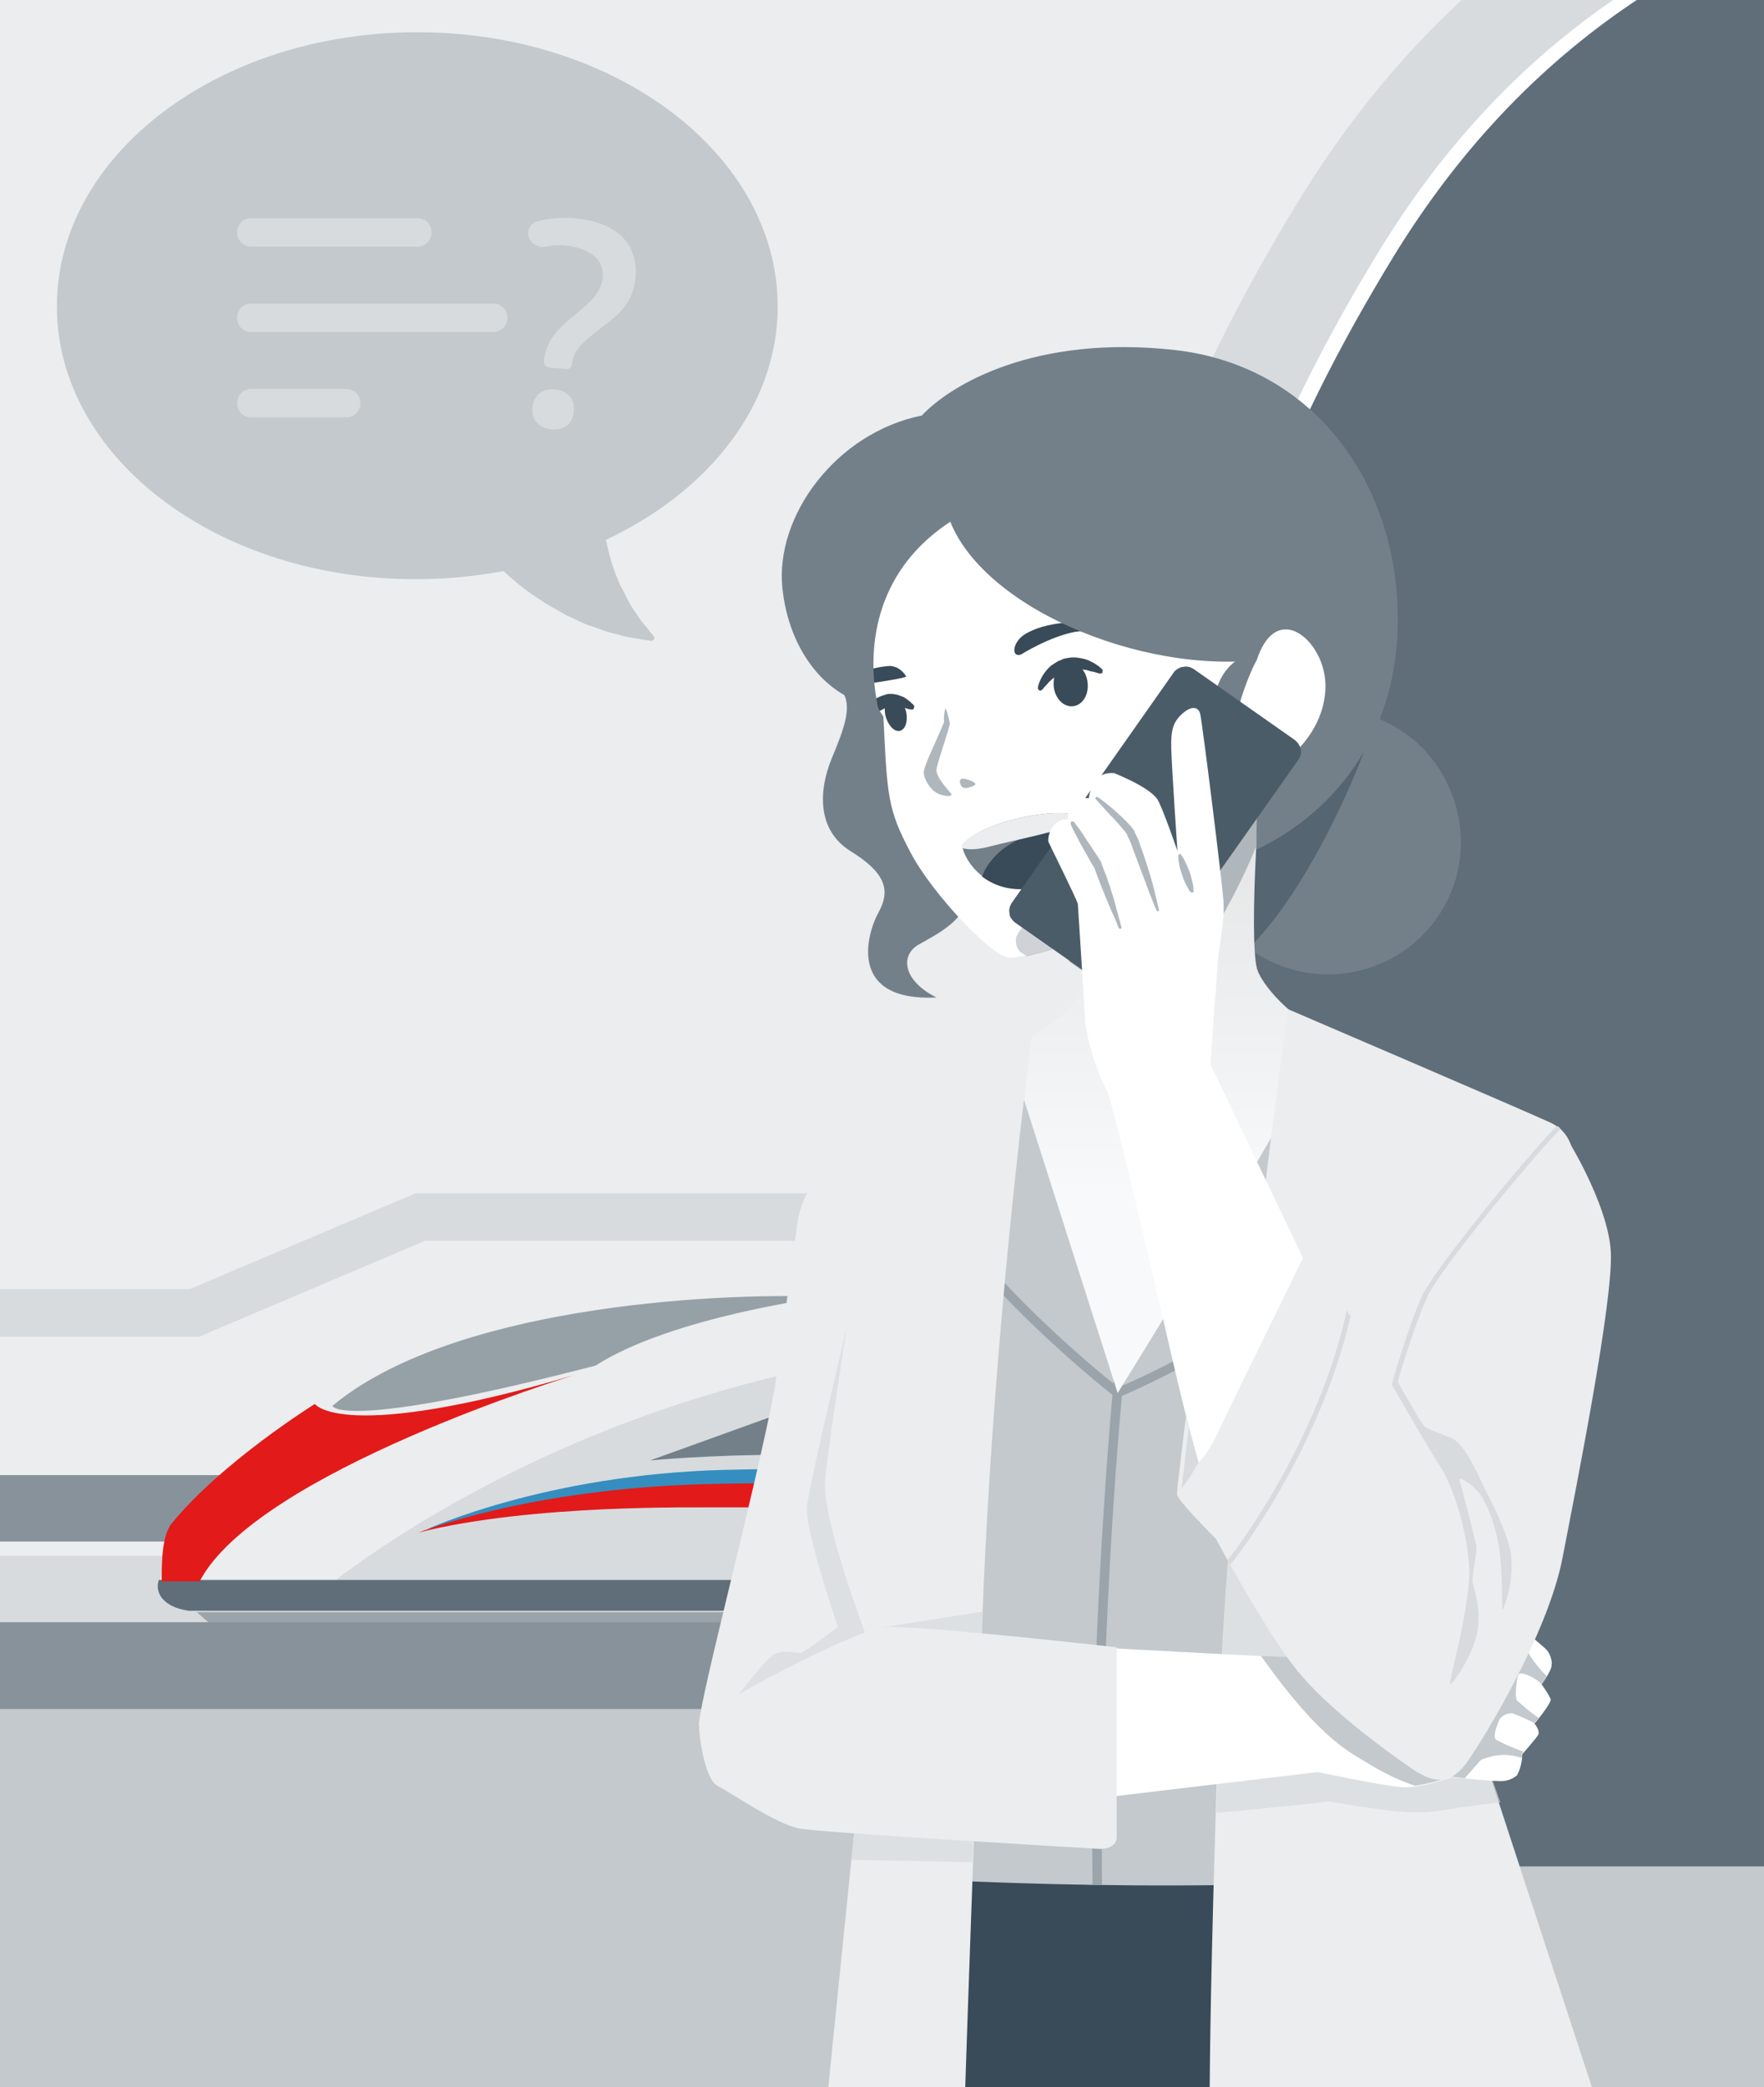 <?xml version="1.0" encoding="utf-8"?>
<!-- Generator: Adobe Illustrator 24.3.0, SVG Export Plug-In . SVG Version: 6.00 Build 0)  -->
<svg version="1.1" id="Слой_1" xmlns="http://www.w3.org/2000/svg" xmlns:xlink="http://www.w3.org/1999/xlink" x="0px" y="0px"
	 viewBox="0 0 372 440" style="enable-background:new 0 0 372 440;" xml:space="preserve">
<style type="text/css">
	.st0{fill:#EBEDEE;}
	.st1{clip-path:url(#SVGID_2_);fill:#87929B;}
	.st2{clip-path:url(#SVGID_2_);fill:#D7DBDE;}
	.st3{clip-path:url(#SVGID_2_);}
	.st4{fill:#D7DBDE;}
	.st5{fill:#73808A;}
	.st6{opacity:0.7;fill:#73808A;enable-background:new    ;}
	.st7{fill:#5F6E79;}
	.st8{fill:#E21A1A;}
	.st9{fill:#9BA4AB;}
	.st10{fill:#358EBF;}
	.st11{clip-path:url(#SVGID_2_);fill:#C3C9CD;}
	.st12{clip-path:url(#SVGID_2_);fill:#5F6E79;}
	.st13{clip-path:url(#SVGID_2_);fill:none;stroke:#D7DBDE;stroke-width:10;}
	.st14{clip-path:url(#SVGID_2_);fill:none;stroke:#FFFFFF;stroke-width:20;}
	.st15{clip-path:url(#SVGID_2_);fill:none;stroke:#D7DBDE;stroke-width:20;}
	.st16{opacity:0.7;clip-path:url(#SVGID_2_);fill:#D7DBDE;enable-background:new    ;}
	.st17{opacity:0.5;clip-path:url(#SVGID_2_);fill:#394A58;enable-background:new    ;}
	.st18{clip-path:url(#SVGID_2_);fill:#394A58;}
	.st19{opacity:0.4;clip-path:url(#SVGID_2_);}
	.st20{fill:#394A58;}
	.st21{clip-path:url(#SVGID_2_);fill:#9BA4AB;}
	.st22{clip-path:url(#SVGID_2_);fill:url(#SVGID_3_);}
	.st23{clip-path:url(#SVGID_2_);fill:#AFB7BC;}
	.st24{clip-path:url(#SVGID_2_);fill:#FFFFFF;}
	.st25{clip-path:url(#SVGID_2_);fill:#73808A;}
	.st26{clip-path:url(#SVGID_2_);fill:#EBEDEE;}
	.st27{fill:#87929B;}
	.st28{clip-path:url(#SVGID_2_);fill:#4B5C69;}
	.st29{opacity:0.5;clip-path:url(#SVGID_2_);}
	.st30{fill:#4B5C69;}
	.st31{opacity:0.3;clip-path:url(#SVGID_2_);fill:#FFFFFF;enable-background:new    ;}
	.st32{fill:#C3C9CD;}
</style>
<g>
	<defs>
		<rect id="SVGID_1_" y="0" width="372" height="440"/>
	</defs>
	<clipPath id="SVGID_2_">
		<use xlink:href="#SVGID_1_"  style="overflow:visible;"/>
	</clipPath>
	<rect y="0" class="st0" width="372" height="440"/>
	<path class="st1" d="M0,311h372v14H0V311z"/>
	<path class="st2" d="M0,328h372v14H0V328z"/>
	<g class="st3">
		<path class="st0" d="M397.9,275.6v57.7H33.7c0.2-0.7,1.4-8,3.4-9.5c36.3-57,131-51.1,131-51.1h227
			C396.6,272.8,397.9,274,397.9,275.6z"/>
		<path class="st4" d="M66.3,336.7c0,0,41.6-36.3,110.2-49.3c30.5-5.4,55.6-4,64.3-4s156.9,0,156.9,0v50.8L66.3,336.7z"/>
		<path class="st5" d="M202.3,306.5h-25.4l-3.1-10.7c7.8-1.5,16.7-3,26.7-4L202.3,306.5z"/>
		<path class="st5" d="M236.9,290.9v15.8c0,0-55.3,0-71.3,0s-28.5,1.2-28.5,1.2l30.5-11c9.5-2.5,37-7,56.4-6H236.9z"/>
		<path class="st5" d="M234.6,290.9h38v16h-38V290.9z"/>
		<path class="st5" d="M272.6,290.9h36v16h-36V290.9z"/>
		<path class="st5" d="M308.6,290.9h36v16h-36V290.9z"/>
		<path class="st5" d="M343.6,290.9h37v16h-37V290.9z"/>
		<path class="st6" d="M174.1,273.4c0,0-32.3,4.1-48.5,14.5c-54,14-55.5,8.5-55.5,8.5C94.7,275.9,148.6,272.4,174.1,273.4z"/>
		<path class="st0" d="M366.2,266.9H261.1c-12.7,0-14.7,5.9-14.7,5.9h134.5C380.9,272.8,378.9,266.9,366.2,266.9z"/>
		<path class="st7" d="M397.8,333.3v3.2c0,1.8-1.6,3.1-3.4,3.1H39.8c-5.6-0.8-7.2-4-6.3-6.5h364.4V333.3z"/>
		<path class="st8" d="M121.1,289.9c0,0-67,20.5-79,43.5c-3.3,0-8,0-8,0c0-3-0.1-9.5,2.1-12.2C46.9,308.1,66.4,296,66.4,296
			S72.1,304.4,121.1,289.9z"/>
		<path class="st9" d="M381.6,339.9l-1.9,4c0,0-328.8,0-333.6,0l-4.6-4H381.6z"/>
		<path class="st10" d="M90.1,322.4c0,0,24.9-11.5,62.5-12.5c37.6-1,245.3,0,245.3,0v4.9H152.6C152.6,314.9,114.2,316.3,90.1,322.4z
			"/>
		<path class="st8" d="M88.3,323.1c0,0,22.8-9.2,60.4-10.2c37.6-1,249.3,0,249.3,0v4.9H148.6C148.6,317.9,112.3,317,88.3,323.1z"/>
	</g>
	<path class="st1" d="M0,342h372v23H0V342z"/>
	<path class="st11" d="M0,360.3h372V440H0V360.3z"/>
	<path class="st12" d="M282.4,47.6c-45.5,74.4-78.3,176.5,27.1,320.3v25.6h1099.1V368V117.7c-177.5,11.1-298.5,9.8-412.9-17.4
		C773.6,47.6,756.5-27.8,535.8-42.1l-1.1-0.1C458-47.1,344.7-54.4,282.4,47.6z"/>
	<path class="st13" d="M253.9,221.3h-25l-57.6,35.3H88.6L41,276.8h-67.6"/>
	<path class="st14" d="M312.3,369.4c-105.4-143.8-72.5-245.9-27.1-320.3c62.6-102.5,176.7-94.6,253.4-89.7
		C703.8-30,776.4,49.1,998.5,101.7c124.2,29.4,256.3,28.5,459.9,14.2"/>
	<path class="st15" d="M309.4,368c-105.4-143.8-72.5-245.9-27.1-320.3C345-54.9,459.1-47,535.8-42.1
		c165.2,10.7,237.8,89.7,459.9,142.4c124.2,29.4,256.3,28.5,459.9,14.2"/>
	<g class="st3">
		<path class="st0" d="M185.2,237.3c-5.7,3-15.7,10.2-17.1,20.9c-1.4,10.7-4.8,34.9-4.8,34.9c-4.2,21.8-15.2,62.9-15.9,70.2H193
			V249.1L185.2,237.3z"/>
	</g>
	<path class="st16" d="M178.4,280.5c-4.9,20.7-7.5,32.4-8.2,36.8c-0.8,4.4,6.5,25.7,6.5,25.7s-7.3,5.6-7.9,5.5c-0.6,0-4.2-0.9-6,0.6
		c-1.9,1.5-7.1,8.2-7.1,8.2h39v-76.8H178.4z"/>
	<g class="st3">
		<path class="st5" d="M308.1,177.4c0,5.5-1.6,11-4.7,15.6c-3.1,4.6-7.4,8.2-12.6,10.3c-5.1,2.1-10.7,2.7-16.2,1.6
			c-5.4-1.1-10.4-3.7-14.3-7.7c-3.9-3.9-6.6-8.9-7.7-14.3c-1.1-5.4-0.5-11.1,1.6-16.2c2.1-5.1,5.7-9.5,10.3-12.6
			c4.6-3.1,10-4.7,15.6-4.7c7.4,0,14.5,3,19.8,8.2C305.1,162.9,308,170,308.1,177.4z"/>
	</g>
	<path class="st17" d="M252.1,177.4c0,4.4,1,8.7,3,12.6c2,3.9,4.8,7.3,8.3,9.9c14.3-14.4,24.2-41.3,24.2-41.3l-6.9-9.1h-0.6
		c-3.7,0-7.3,0.7-10.7,2.1c-3.4,1.4-6.5,3.5-9.1,6.1c-2.6,2.6-4.7,5.7-6.1,9.1C252.8,170.1,252.1,173.7,252.1,177.4z"/>
	<path class="st18" d="M319.8,394.5H184.1c0,0-8.4,43-12.3,127.2H352C352,521.7,344,455.9,319.8,394.5z"/>
	<g class="st19">
		<path class="st20" d="M322.7,402c-0.9-2.5-1.9-5-2.9-7.5H184.1c0,0-0.6,2.9-1.5,8.6C206.6,410.5,242.7,415.2,322.7,402z"/>
	</g>
	<path class="st11" d="M185,395.6c0,0,59.3,4.3,115.4,0l2.4-165.9l-25.9-11.2l-59.8,4L204.6,238L185,395.6z"/>
	<path class="st21" d="M287.8,260.2c-1.1,4.5-30.9,23.1-51,31.9l1.1-13.2l-2-0.2l-1.1,13c-14.6-11.8-30.4-27.8-32.6-34.3l-0.4,3.6
		c5.4,9,21.3,23.9,32.8,33.1c-0.5,5.6-4.8,54.2-4.2,103.3h2c-0.6-48.8,3.6-97.2,4.2-103.1c18.3-7.9,51.7-27.6,53.1-33.7
		c0.9-3.8-1.4-25-3-37.9l-2.1-0.9C286.3,236.1,288.6,256.9,287.8,260.2z"/>
	
		<linearGradient id="SVGID_3_" gradientUnits="userSpaceOnUse" x1="246.483" y1="284.62" x2="246.483" y2="148.338" gradientTransform="matrix(1 0 0 -1 0 442.001)">
		<stop  offset="0" style="stop-color:#E1E1E1"/>
		<stop  offset="0.693" style="stop-color:#F7F9FB"/>
	</linearGradient>
	<path class="st22" d="M266.9,157.4c0,0-1.4,10.6-2,21.7c-0.6,11.1-0.7,22.1,0.2,25.2c0.9,3.1,7.1,10.7,15,13.6
		c-11,22.1-44.4,75.8-44.4,75.8l-22.9-71.7c0,0,10.3-7.1,12.6-9.4c2.3-2.3,2.8-4.8,2.8-8.2s-3.4-46.9-3.4-46.9L266.9,157.4z"/>
	<path class="st23" d="M267.9,169.8v-12.4H231c0,0,3.4,43.5,3.4,46.9c0.1,2.1-0.3,4.3-1.2,6.2c3.3,3,6.5,4.5,8.2,4
		C245,213.4,261.8,191.2,267.9,169.8z"/>
	<g class="st3">
		<path class="st0" d="M271.7,212.8c0,0-12.6,85.1-14.9,155.9c-2.3,70.7-1.7,85.1-1.5,94.2c0.2,9.1,6.8,18.2,25.2,18.4
			c26.7,0.3,59.1-5.4,62.1-6.2c3-0.8,3.8-3.1,2.6-6.2c-1.1-3.1-32.7-99.8-32.7-99.8s17.7-112.4,19-118.8c1.2-6.4,0.2-11.4-4.5-13.6
			C322.3,234.5,271.7,212.8,271.7,212.8z"/>
	</g>
	<path class="st16" d="M312.6,369c0,0,4.4-27.9,9-56.7l-61.7,5.2c-1.4,17-2.5,34.5-3,51.1c-0.1,4.8-0.3,9.3-0.4,13.6
		c6.6-0.6,20.1-1.9,23.7-2.4c11,1.8,17.6,3,24.5,1.8c2.8-0.5,7.3-1.1,11.7-1.6C314,373.3,312.6,369,312.6,369z"/>
	<g class="st3">
		<path class="st0" d="M217.6,218.5c0,0-7.9,58-10.4,121.7c-2.5,63.7-4.3,117.5-4.3,122.8s-4.4,15.6-12.3,15.6
			c-5.7,0-11.4-0.7-17-2.1c-1.6-0.5-1.9-2-1.9-5.3c0-3.3,12.3-122.6,12.3-122.6c-6.1-16.5-10.3-29.9-10-36.2
			c0.2-6.3,11.2-75.1,11.2-75.1L217.6,218.5z"/>
	</g>
	<path class="st16" d="M186.2,343.1l-2.2,5.3c0,0,0,0.1,0,0.1c0,0-2.1,19.9-4.5,43.6l25.6,0.5c0.6-16,1.3-33.8,2-52.5v-0.3
		L186.2,343.1z"/>
	<g class="st3">
		<path class="st5" d="M177.5,145.6c2.3,3.1,0.7,7.6-2.1,14.3c-2.8,6.8-3.1,15.1,3.9,19.5c7.1,4.4,8.7,8,6,12.9
			c-2.7,4.9-6.4,18.9,12.2,18c-6.9-3.4-7.9-8.8-3.7-11.2c4.2-2.4,12.6-6.2,10.2-14.7v-49.8h-24.1L177.5,145.6z"/>
	</g>
	<path class="st24" d="M186.3,151.1c0.8,16.9,0.9,19.5,5.7,28.6c4.8,9.1,17.4,22.1,20.8,22.2c3.4,0.2,25.6-4.9,37.8-18.3
		c12.2-13.4,14.8-21.1,14.8-21.1c5.4-3.6,9.4-8.9,11.5-15.1c3.2-10.1,5.7-37.8-14.9-52.4c-20.6-14.6-50.5-9.6-64.3-0.8
		C184.1,102.9,171.1,128.1,186.3,151.1z"/>
	<path class="st23" d="M199.3,149.5c-0.2,0.9-0.3,1.8-0.2,2.7c-1.5,3.8-4.5,9.6-4.3,10.9c0.2,1.3,1.4,3.6,3.2,4.3
		c1.8,0.7,2.9,0.4,2.6,0c-0.2-0.4-3.4-3.6-3.1-5.3c0.3-1.7,2.8-8.7,2.8-9.6C200.1,151.5,199.5,148.9,199.3,149.5z"/>
	<path class="st23" d="M203,166c-0.5-0.4-0.9-1.6-0.2-1.8c0.7-0.2,3.1,0.7,2.9,1.2c-0.4,0.3-0.8,0.5-1.3,0.6
		C204,166.2,203.5,166.2,203,166z"/>
	<path class="st18" d="M229.4,144.6c0,2.6-1.7,4.5-3.7,4.3c-2-0.2-3.6-2.4-3.5-4.9c0-2.5,1.7-4.5,3.7-4.3
		C227.9,139.9,229.4,142.1,229.4,144.6z"/>
	<path class="st18" d="M235.5,132.7c-3.1-1.2-6.4-1.7-9.7-1.5c-5.2,0.3-7.8,1.5-9.3,2.3c-3,1.6-3.4,5.2-1.2,4.5c0,0,6-3.8,11.5-4.8
		C229.7,132.8,232.6,132.6,235.5,132.7z"/>
	<path class="st18" d="M187.8,140.4c-2.1,0.1-4.2,0.6-6.2,1.3c0.2,0.8,0.7,1.8,1,2.5c2.8-0.4,8.7-1.3,8.5-1.6
		c-0.4-0.6-0.8-1.1-1.4-1.5C189.2,140.7,188.5,140.5,187.8,140.4z"/>
	<path class="st18" d="M232.7,141.4c0,0-0.2-0.2-0.5-0.5c-0.4-0.4-1-0.8-1.5-1.1c-0.4-0.2-0.8-0.4-1.2-0.6c-0.5-0.2-0.9-0.3-1.4-0.4
		c-0.5-0.1-1.1-0.2-1.7-0.2c-0.6,0-1.1,0.1-1.7,0.2c-0.3,0.1-0.6,0.1-0.8,0.3c-0.3,0.1-0.5,0.2-0.8,0.3c-0.5,0.3-0.9,0.6-1.4,0.9
		c-0.7,0.6-1.3,1.3-1.8,2.1c-0.3,0.5-0.6,1.1-0.8,1.7c-0.1,0.2-0.1,0.4-0.2,0.7v0.1c0,0.1,0,0.2,0,0.3c0,0.1,0.1,0.2,0.1,0.2
		c0.1,0.1,0.2,0.2,0.4,0.2c0.1,0,0.3-0.1,0.4-0.2c0,0,0.2-0.2,0.4-0.5c0.3-0.3,0.7-0.7,1.1-1.2c0.3-0.2,0.5-0.5,0.8-0.7
		c0.3-0.2,0.6-0.4,0.9-0.7c0.3-0.2,0.7-0.4,1-0.6c0.4-0.2,0.7-0.3,1.1-0.4c0.4-0.1,0.8-0.2,1.2-0.2c0.4,0,0.8,0,1.2,0
		c0.4,0.1,0.8,0,1.1,0.1c0.3,0,0.7,0.1,1,0.2c0.3,0.1,0.6,0.2,0.9,0.2l0.7,0.2c0.4,0.1,0.6,0.2,0.6,0.2c0.1,0,0.2,0,0.3,0
		c0.1,0,0.2-0.1,0.3-0.1c0.1-0.1,0.1-0.1,0.1-0.2c0-0.1,0-0.1,0-0.2c0-0.1,0-0.1,0-0.2C232.8,141.5,232.7,141.4,232.7,141.4
		L232.7,141.4z"/>
	<path class="st18" d="M192.1,149.6c0.1,0,0.2,0,0.3,0s0.2-0.1,0.2-0.1c0.1,0,0.1-0.1,0.1-0.2c0-0.1,0.1-0.1,0.1-0.2
		c0-0.1,0-0.1,0-0.2c0-0.1-0.1-0.1-0.1-0.2c-0.1-0.2-0.3-0.3-0.4-0.4c-0.4-0.4-0.8-0.7-1.2-1c-0.3-0.2-0.6-0.4-1-0.5
		c-0.4-0.2-0.8-0.3-1.2-0.4l-0.7-0.1c-0.3,0-0.5,0-0.8,0c-0.3,0-0.5,0.1-0.8,0.2c-0.8,0.2-1.6,0.6-2.3,1c0.4,1,0.9,1.8,1.2,2.4
		l1.5-0.8c0.1-0.1,0.2-0.1,0.4-0.1c0.1-0.1,0.2-0.1,0.4-0.1l0.4-0.1h0.4c0.3,0,0.6,0,0.9,0.1c0.3,0,0.6,0.1,0.8,0.2
		c0.3,0.1,0.5,0.1,0.7,0.2l0.6,0.2C191.7,149.5,191.9,149.5,192.1,149.6z"/>
	<path class="st18" d="M191.1,150.1c0.4,2-0.2,3.8-1.4,4c-1.2,0.2-2.5-1.3-3-3.3c-0.4-2,0.2-3.8,1.4-4
		C189.3,146.6,190.6,148.1,191.1,150.1z"/>
	<path class="st25" d="M203.1,177.9c-0.9,0.9,3,10.1,13.1,9.5c12-0.7,13.8-13.8,10.6-15.5C223.7,170.3,208.1,172.6,203.1,177.9z"/>
	<path class="st18" d="M228.1,176.4c-10.5-3.3-18.9,2.6-21,8.4c2.6,2,5.9,2.9,9.1,2.6c3-0.1,5.8-1.2,8-3.3
		C226.4,182.1,227.8,179.4,228.1,176.4z"/>
	<path class="st26" d="M227.8,173.2c-0.2-0.5-0.5-1-1-1.3c-3-1.6-18.7,0.7-23.8,6c-0.1,0.1-0.2,0.5-0.1,0.9c1,0.3,2.8,0.5,6.1-0.4
		C214.4,177,223.7,175.3,227.8,173.2z"/>
	<g class="st3">
		<path class="st5" d="M294.7,127.3c-1.4-28.2-19.5-50.4-46.9-53.5c-29.6-3.3-47.3,7.3-53.4,13.8c-18.2,3.7-31,21.3-29.4,36.4
			c1.3,12.8,9.1,23.5,20.1,24.9c-2.8-14,0.5-29.2,15.3-38.9c7.6,19,43.1,33.3,69,28.6c0,0-4.9,24.2-4.4,40.5
			C281.7,171.2,296,153.8,294.7,127.3z"/>
	</g>
	<path class="st24" d="M263.8,146.6c0.4-8.4,3.4-14,7.4-13.9c4,0,8.7,6,8.3,12.8c-0.4,6.8-4.5,11.4-7.2,13.9
		c-2.7,2.5-7.4,3.4-7.8,3.1C264,162.3,263.8,146.6,263.8,146.6z"/>
	<path class="st25" d="M265,139.2c-1.8,3.2-6.3,14.6-4.6,20.7c-5.7-5-6.9-18.2,3-22.1L265,139.2z"/>
	<path class="st24" d="M231.2,347.3c0,0,45.8,2.6,47.8,2.3c6.5-1,34-11.2,35.2-11.3c1.1-0.1,10.2,8,11.5,9.1c0.6,0.5,1,1.1,1.2,1.7
		c0.3,0.7,0.4,1.4,0.3,2.1c-0.1,1.2-2.1,3.9-2.1,3.9c0.7,1,1.4,2,1.9,3.1c0.3,0.8-3.4,5.2-3.4,5.2s1.2,1.4,0.8,2.3
		c-0.4,0.8-2.8,3.4-3.4,4.2c0,1.6-0.4,3.1-1.1,4.4c-1.1,0.9-2.4,1.3-3.8,1.2c-2.1,0-9.9-0.8-9.9-0.8s-6.7,2.3-10.4,2.1
		c-3.7-0.2-17.9-3.2-17.9-3.2l-56.3,6.7v-30.7L231.2,347.3z"/>
	<g class="st3">
		<path class="st0" d="M235.5,347.3v40c0,2.1-2.4,2.6-3.8,2.5c-1.4-0.1-58.5-3.4-63.2-4.3c-4.7-0.9-14.5-7.6-17.2-9
			s-4-10.8-3.9-13.3c0.1-2.5,32.5-19.4,38.8-20.1C192.4,342.4,235.5,347.3,235.5,347.3z"/>
	</g>
	<path class="st11" d="M318.9,361.2c1.6,0.6,3.2,1.3,4.7,2.1l0.9-1.1c-1.6-1.1-3.2-2.4-4.6-3.7c-0.5-0.8-0.1-4.5,0.3-5.4
		c0.5-1,4.2,1,4.9,2c0,0,0.6-0.8,1.1-1.7c-1.7-1.7-4.1-4.5-4.6-6.8c-0.2-1.1-0.3-2.1-0.4-3.2c-3-2.5-6.3-5.3-7-5.2
		c-1.1,0.1-28.6,10.3-35.2,11.3c-0.7,0.1-6.1-0.1-13.1-0.4c13.1,18.4,19,20.4,24,23.5c2.7,1.6,5.6,2.9,8.5,3.9
		c2.6-0.4,5.2-1.1,7.7-1.9l2.8,0.3c1.6-1.8,3.2-3.7,3.5-3.9c1.7-0.7,3.6-1.1,5.5-1c1,0.1,2,0.3,3,0.6c0-0.3,0-0.5,0-0.8
		c0.1-0.1,0.3-0.3,0.4-0.5c-2-0.7-3.9-1.5-5.8-2.5c-0.8-0.6,0.2-3,0.6-4c0.2-0.5,0.6-0.9,1.1-1.2S318.3,361.2,318.9,361.2z"/>
	<g class="st19">
		<path class="st27" d="M250.7,183.7c12.2-13.3,14.8-21.1,14.8-21.1c1.6-1,3.1-2.3,4.4-3.6l-16.7-11.7c-0.7-0.5-1.5-0.7-2.3-0.5
			c-0.8,0.1-1.6,0.6-2,1.3l-34.1,48.5c-0.5,0.7-0.7,1.5-0.5,2.4c0.1,0.8,0.6,1.6,1.3,2l0.9,0.6C224,200,240.7,194.6,250.7,183.7z"/>
	</g>
	<path class="st28" d="M239.6,208.6c-0.2,0.3-0.5,0.6-0.9,0.9c-0.3,0.2-0.7,0.4-1.1,0.4c-0.4,0.1-0.8,0.1-1.2,0
		c-0.4-0.1-0.8-0.3-1.1-0.5l-21.1-14.8c-0.3-0.2-0.6-0.5-0.9-0.9s-0.4-0.7-0.4-1.1c-0.1-0.4-0.1-0.8,0-1.2c0.1-0.4,0.3-0.8,0.5-1.1
		l34.1-48.5c0.2-0.3,0.5-0.6,0.9-0.8c0.3-0.2,0.7-0.4,1.1-0.4c0.4-0.1,0.8-0.1,1.2,0c0.4,0.1,0.8,0.3,1.1,0.5l21.1,14.8
		c0.3,0.2,0.6,0.5,0.9,0.9c0.2,0.3,0.4,0.7,0.5,1.1c0.1,0.4,0.1,0.8,0,1.2c-0.1,0.4-0.3,0.8-0.5,1.1L239.6,208.6z"/>
	<g class="st29">
		<path class="st30" d="M241.9,152.2c-1.8,2-2,3.8-1.4,7.7c0.6,3.9,3.7,21.2,3.7,21.2s-4.4-9.2-5.6-10.4c-1.2-1.2-3.4-2.5-8.7-4
			l-12,17.2c1.9,3,6.4,10,6.8,10.9c0,0,0.3,3.5,0.8,7.9l9.7,6.8c0.3,0.2,0.7,0.4,1.1,0.5c0.4,0.1,0.8,0.1,1.2,0
			c0.4-0.1,0.8-0.2,1.1-0.4c0.3-0.2,0.7-0.5,0.9-0.9l14.9-21.1c-2.1-9.2-8.3-34.5-8.8-35.8C245.1,150.3,243.7,150.2,241.9,152.2z"/>
	</g>
	<g class="st3">
		<path class="st30" d="M250,153.8c-0.4,0.6-1.1,1-1.8,1.2c-0.7,0.1-1.5,0-2.1-0.5c-0.6-0.4-1-1.1-1.2-1.8c-0.1-0.7,0-1.5,0.5-2.1
			l2.7-3.9c0.2-0.3,0.5-0.6,0.8-0.8c0.3-0.2,0.7-0.3,1-0.4c0.4-0.1,0.7-0.1,1.1,0c0.4,0.1,0.7,0.2,1,0.4c0.6,0.4,1,1.1,1.2,1.8
			s0,1.5-0.5,2.1L250,153.8z"/>
	</g>
	<path class="st24" d="M290.4,297.8c0,0-35-73-35.1-73.3c-0.1-0.3,1.3-18.7,1.5-21.6c0.2-2.9,1.5-8.7,1.2-13
		c-0.3-4.3-4.5-37.9-4.9-39.4c-0.4-1.5-1.8-1.8-3.8,0c-2,1.8-2.4,3.6-2.3,7.4c0.1,3.9,1.3,21.5,1.3,21.5s-3.3-9.6-4.3-11
		c-1-1.3-3.3-3-9-5.4c-3.6-0.3-4.9,2.2-5.4,5.3c-3.3-0.4-4.9,1.7-4.3,4.4c-4,0-4.4,4.3-4.2,4.8c0.2,0.5,5.9,11.9,6.2,13.1
		c0,0,1.2,18.5,1.5,24c0.3,5.5,3.5,13.5,4.7,15.5c1.2,2,13.4,55,13.4,55c5.1,22.1,10.5,43.4,19.5,51c8.9,7.6,15.4,9.8,18.2,8.7
		c2.8-1.1,10.8-9,13.5-15.8C300.7,322.4,290.4,297.8,290.4,297.8z"/>
	<path class="st31" d="M290.4,297.8c0,0-35-73-35.1-73.3c-0.1-0.3,1.3-18.7,1.5-21.6c0.2-2.9,1.5-8.7,1.2-13c0,0,0-0.1,0-0.2
		c0,0-0.1,0-0.1,0c0,0,0,0.1-0.1,0.1c0,0-0.1,0.4-0.2,1.3c-0.1,1.2-0.3,2.4-0.6,3.6c-0.2,0.8-0.3,1.6-0.5,2.6
		c-0.2,0.9-0.5,2-0.7,3.1c-0.1,0.5-0.2,1.1-0.3,1.7l-0.1,0.4c0,0.1,0,0.2,0,0.3v0.2c0,0.3-0.1,0.6-0.1,0.9c-0.2,1.2-0.4,2.5-0.5,3.9
		c-0.4,2.7-0.8,5.6-1.1,8.7c-0.2,1.6-0.4,3.2-0.5,4.8c0,0.5-0.1,1-0.1,1.5c-0.1,0.5-0.1,1-0.1,1.4v0.3v0.2c0-0.1,0.3,1.2,0.2,0.7
		l0.3,0.6c0.2,0.4,0.3,0.8,0.5,1.2l4.2,9.6c1.5,3.2,3,6.5,4.6,9.8s3.2,6.5,4.7,9.7c1.6,3.2,3.2,6.3,4.7,9.4l2.3,4.5l2.3,4.2
		c0.7,1.4,1.4,2.7,2.1,4l2.1,3.7l2,3.4l1.8,3.1c1.1,2,2.1,3.6,3,4.9c0.8,1.3,1.5,2.4,2,3.2l0.7,1.1c0,0,0.1,0.1,0.1,0.1
		c0,0,0.1,0,0.1,0L290.4,297.8z"/>
	<path class="st31" d="M246.3,281c-0.4-2.6-0.9-6.4-1.8-10.8c-0.4-2.2-0.8-4.7-1.4-7.2c-0.5-2.6-1-5.3-1.6-8
		c-0.6-2.8-1.2-5.7-1.9-8.6c-0.7-2.9-1.4-5.9-2.1-8.8c-0.4-1.5-0.8-3-1.2-4.4c-0.1-0.4-0.2-0.7-0.3-1.2l-0.4-1.2
		c-0.1-0.4-0.3-0.7-0.4-1.1v-0.1v-0.1c0.1,0.2-0.1-0.3-0.1-0.2l-0.1-0.2l-0.2-0.4c-1.2-2.5-2.3-5.1-3.1-7.8c-0.2-0.7-0.4-1.3-0.6-2
		c-0.2-0.7-0.3-1.2-0.4-1.8c-0.2-0.6-0.2-1.3-0.3-2v-0.2v-0.1v-0.1l0-0.5c0-0.3-0.1-0.7-0.1-1c-0.2-2.6-0.5-5-0.8-7.3
		c-0.5-4.5-1.1-8.3-1.4-10.9c-0.2-1.3-0.4-2.4-0.5-3.1c-0.1-0.7-0.2-1.1-0.2-1.1s1.2,18.5,1.5,24c0.3,5.5,3.5,13.5,4.7,15.5
		c1.2,2,13.4,55,13.4,55s0-0.4-0.1-1.1C246.8,283.4,246.5,282.3,246.3,281z"/>
	<path class="st23" d="M226.5,173.3c0,0,0.2,0.3,0.6,0.8c0.4,0.5,1,1.3,1.6,2.3c0.6,0.9,1.4,2.1,2.2,3.3c0.4,0.6,0.8,1.2,1.2,1.9
		l0.1,0.2l0.1,0.1v0.1v0.1l0.2,0.5l0.4,1.1c0.3,0.7,0.6,1.4,0.8,2.2c0.3,0.7,0.5,1.4,0.7,2.1c0.5,1.4,0.8,2.7,1.1,3.8
		c0.6,2.2,1,3.7,1,3.7c0,0,0,0.1,0,0.1c0,0,0,0.1,0,0.1c0,0-0.1,0.1-0.1,0.1c0,0-0.1,0-0.1,0c-0.1,0-0.2,0-0.2,0
		c-0.1,0-0.1-0.1-0.2-0.2c0,0-0.2-0.4-0.4-1s-0.6-1.5-1.1-2.5l-1.5-3.6c-0.3-0.7-0.5-1.3-0.8-2s-0.5-1.4-0.8-2.1l-0.4-1.1l-0.2-0.5
		v-0.1c0.1,0.1,0,0,0,0.1l-0.1-0.1l-0.1-0.2c-0.4-0.6-0.8-1.3-1.1-1.9c-0.7-1.2-1.4-2.4-1.9-3.4c-0.5-1-1-1.9-1.3-2.5
		c-0.3-0.6-0.4-1-0.4-1c0-0.1,0-0.2,0-0.3c0-0.1,0.1-0.2,0.2-0.2c0.1,0,0.2,0,0.2,0C226.3,173.2,226.4,173.2,226.5,173.3
		L226.5,173.3z"/>
	<path class="st23" d="M231.6,168.1c0,0,1.4,1,3.4,2.7c1.1,1,2.2,2,3.2,3.1c0.3,0.3,0.6,0.7,0.8,1c0.1,0.1,0.2,0.2,0.2,0.3l0.1,0.3
		l0.3,0.6c0.4,0.7,0.7,1.6,1,2.5c0.6,1.6,1.1,3.3,1.6,4.8c0.5,1.5,0.9,3,1.2,4.2c0.6,2.5,1,4.2,1,4.2c0,0,0,0.1,0,0.1
		c0,0,0,0.1,0,0.1c0,0-0.1,0.1-0.1,0.1c0,0-0.1,0-0.1,0c-0.1,0-0.2,0-0.2,0c-0.1,0-0.1-0.1-0.1-0.2l-0.5-1.1l-1.1-2.8
		c-0.9-2.4-2.1-5.6-3.3-8.8c-0.3-0.8-0.5-1.5-0.9-2.3l-0.3-0.6l-0.1-0.3l-0.1-0.2c-0.2-0.3-0.4-0.6-0.7-0.9c-1-1.2-2-2.3-2.9-3.2
		l-2.1-2.3l-0.8-0.9c0,0-0.1-0.1-0.1-0.1c0,0,0-0.1,0-0.1c0-0.1,0-0.1,0-0.1c0,0,0-0.1,0.1-0.1c0.1-0.1,0.1-0.1,0.2-0.1
		S231.5,168.1,231.6,168.1z"/>
	<path class="st23" d="M249.1,180.3c0.3,0.3,0.5,0.7,0.7,1.1c0.4,0.8,0.8,1.7,1.1,2.5c0.3,0.9,0.5,1.8,0.7,2.7
		c0.1,0.4,0.1,0.9,0.1,1.3c0,0.1,0,0.2-0.1,0.2c-0.1,0.1-0.2,0.1-0.2,0.1c-0.1,0-0.2-0.1-0.3-0.1c-0.3-0.3-0.5-0.7-0.7-1.1
		c-0.5-0.8-0.8-1.6-1.1-2.5c-0.3-0.9-0.6-1.8-0.7-2.7c-0.1-0.4-0.1-0.9-0.1-1.3c0-0.1,0-0.1,0-0.2c0,0,0.1-0.1,0.1-0.1
		c0,0,0.1-0.1,0.1-0.1c0.1,0,0.1,0,0.2,0c0.1,0,0.1,0,0.2,0S249.1,180.3,249.1,180.3z"/>
	<g class="st3">
		<path class="st0" d="M274.8,265.2c0,0-14.8,30.1-17.5,35.9c-2.7,5.8-4.6,7.3-4.6,7.3l-2.6-9.8c0,0-1.9,15.2-1.9,16.4
			c0,1.3,8.2,9.4,8.2,9.4s10.4,19.4,17,27.6c6.5,8.2,19.5,17.6,24.5,21s8.4,3,11.7-1.8c3.3-4.7,16.8-26.7,19.9-42.7
			c3.1-16,10.7-54.2,10.2-64.5c-0.5-10.3-10.1-25.9-11.1-26.5c-1-0.6-25.2,29-28.2,35.8S294,292,294,292s-15.2-24.2-16.2-25.8
			c-0.3-0.5-0.8-0.8-1.4-1C275.9,265.1,275.3,265,274.8,265.2z"/>
	</g>
	<path class="st2" d="M300.9,273.6c2.7-6.1,22.6-29.9,28.2-35.6c-0.2-0.2-0.5-0.4-0.8-0.6c-6.4,6.4-25.9,30.3-28.4,35.8
		c-3,6.7-6.4,18.6-6.4,18.7l1,0.3C294.5,292.1,297.9,280.3,300.9,273.6z"/>
	<path class="st2" d="M249.2,313.8c1.3-1.7,2.5-3.5,3.5-5.4l-2-7.5C250.3,304.4,249.5,310.9,249.2,313.8z"/>
	<path class="st2" d="M259.4,329.9c4.5-5.3,19.8-27.6,25.4-52.4l-0.8-1.2c-5.3,24.7-20.4,46.8-25.2,52.7
		C259,329.3,259.2,329.6,259.4,329.9z"/>
	<path class="st2" d="M293.5,291.9c0,0,9.3,16.2,10.5,17.7c2.4,3.9,5.2,12.4,5.8,20.3c0.6,7.8-4.3,24.5-4,25.1
		c0.2,0.6,4.2-5,5.5-9.9c1.3-4.9-0.3-9.7-0.7-11.3s1-6,0.7-8c-0.4-1.9-3.1-12.5-3.5-13.6c-0.4-1.1,2.1,0.2,3.9,2.3
		c1.8,2.1,4.1,7.7,4.7,13.8c0.6,6.1,0.2,11.5,0.5,11.1c1.5-3.6,2.1-7.4,1.8-11.2c-0.5-5.1-5.6-14.3-5.6-14.3
		c-2.8-6.2-4.9-9.8-7-10.7s-5-1.8-5.8-2.6c-0.8-0.8-5.6-9.4-5.6-9.4L293.5,291.9z"/>
	<g class="st3">
		<path class="st32" d="M88,6.8c42,0,76,25.9,76,57.8c0,20.8-14.5,39-36.2,49.2c0,0,0,0.1,0,0.1l0.4,1.8c0.3,1.2,0.6,2.4,1,3.6
			c0.2,0.6,0.4,1.2,0.6,1.7c0.2,0.6,0.5,1.1,0.7,1.7c0.2,0.6,0.5,1.1,0.8,1.6c0.3,0.5,0.5,1,0.8,1.6c0.5,1,1,1.9,1.6,2.8
			c0.6,0.8,1.1,1.7,1.6,2.3l1.4,1.7l1.2,1.5v0c0.1,0.1,0.1,0.1,0.1,0.2c0,0.1,0,0.2,0,0.2c0,0.1,0,0.2-0.1,0.2s-0.1,0.1-0.2,0.2
			c-0.1,0-0.1,0.1-0.2,0.1c-0.1,0-0.2,0-0.2,0l-2-0.3l-2.3-0.4c-0.9-0.1-1.9-0.4-3-0.7c-1.2-0.3-2.4-0.6-3.6-1.1l-2-0.7
			c-0.7-0.2-1.4-0.5-2-0.8l-2.1-1c-0.7-0.3-1.4-0.7-2.1-1.1c-1.4-0.8-2.9-1.6-4.2-2.5l-2.1-1.4l-2-1.5c-1.3-1-2.5-2.1-3.7-3.2
			c-6,1.1-12.1,1.7-18.2,1.7C46,122.3,12,96.5,12,64.6S46,6.8,88,6.8z"/>
	</g>
	<path class="st2" d="M53,46h35c1.7,0,3,1.3,3,3l0,0c0,1.7-1.3,3-3,3H53c-1.7,0-3-1.3-3-3l0,0C50,47.3,51.3,46,53,46z"/>
	<path class="st2" d="M53,82h20c1.7,0,3,1.3,3,3l0,0c0,1.7-1.3,3-3,3H53c-1.7,0-3-1.3-3-3l0,0C50,83.3,51.3,82,53,82z"/>
	<path class="st2" d="M53,64h51c1.7,0,3,1.3,3,3l0,0c0,1.7-1.3,3-3,3H53c-1.7,0-3-1.3-3-3l0,0C50,65.3,51.3,64,53,64z"/>
	<path class="st2" d="M115.8,77.5c-0.7-0.1-1.2-0.7-1.1-1.4c0.5-4.9,3.9-7.6,7-10.1c2.7-2.2,5-4.2,5.4-7.4c0.4-4.1-3-6.3-7.6-6.8
		c-1.5-0.2-2.9-0.1-4.3,0.2c-2,0.4-4-1.1-3.8-3.1c0.1-1,0.8-1.9,1.8-2.2c3.3-0.9,6.4-0.9,8.7-0.6c8.2,0.9,12.8,5.4,12.1,12.5
		c-0.5,5.1-3.3,7.6-6.8,10.2c-5,3.7-6.4,5.5-6.6,8.1c-0.1,0.6-0.6,1-1.2,0.9L115.8,77.5z M116.2,90.5c-2.7-0.3-4.2-2.1-3.9-4.7
		c0.3-2.5,2.1-4,4.8-3.7c2.7,0.3,4.2,2.1,3.9,4.6C120.8,89.4,118.9,90.8,116.2,90.5z"/>
</g>
</svg>
